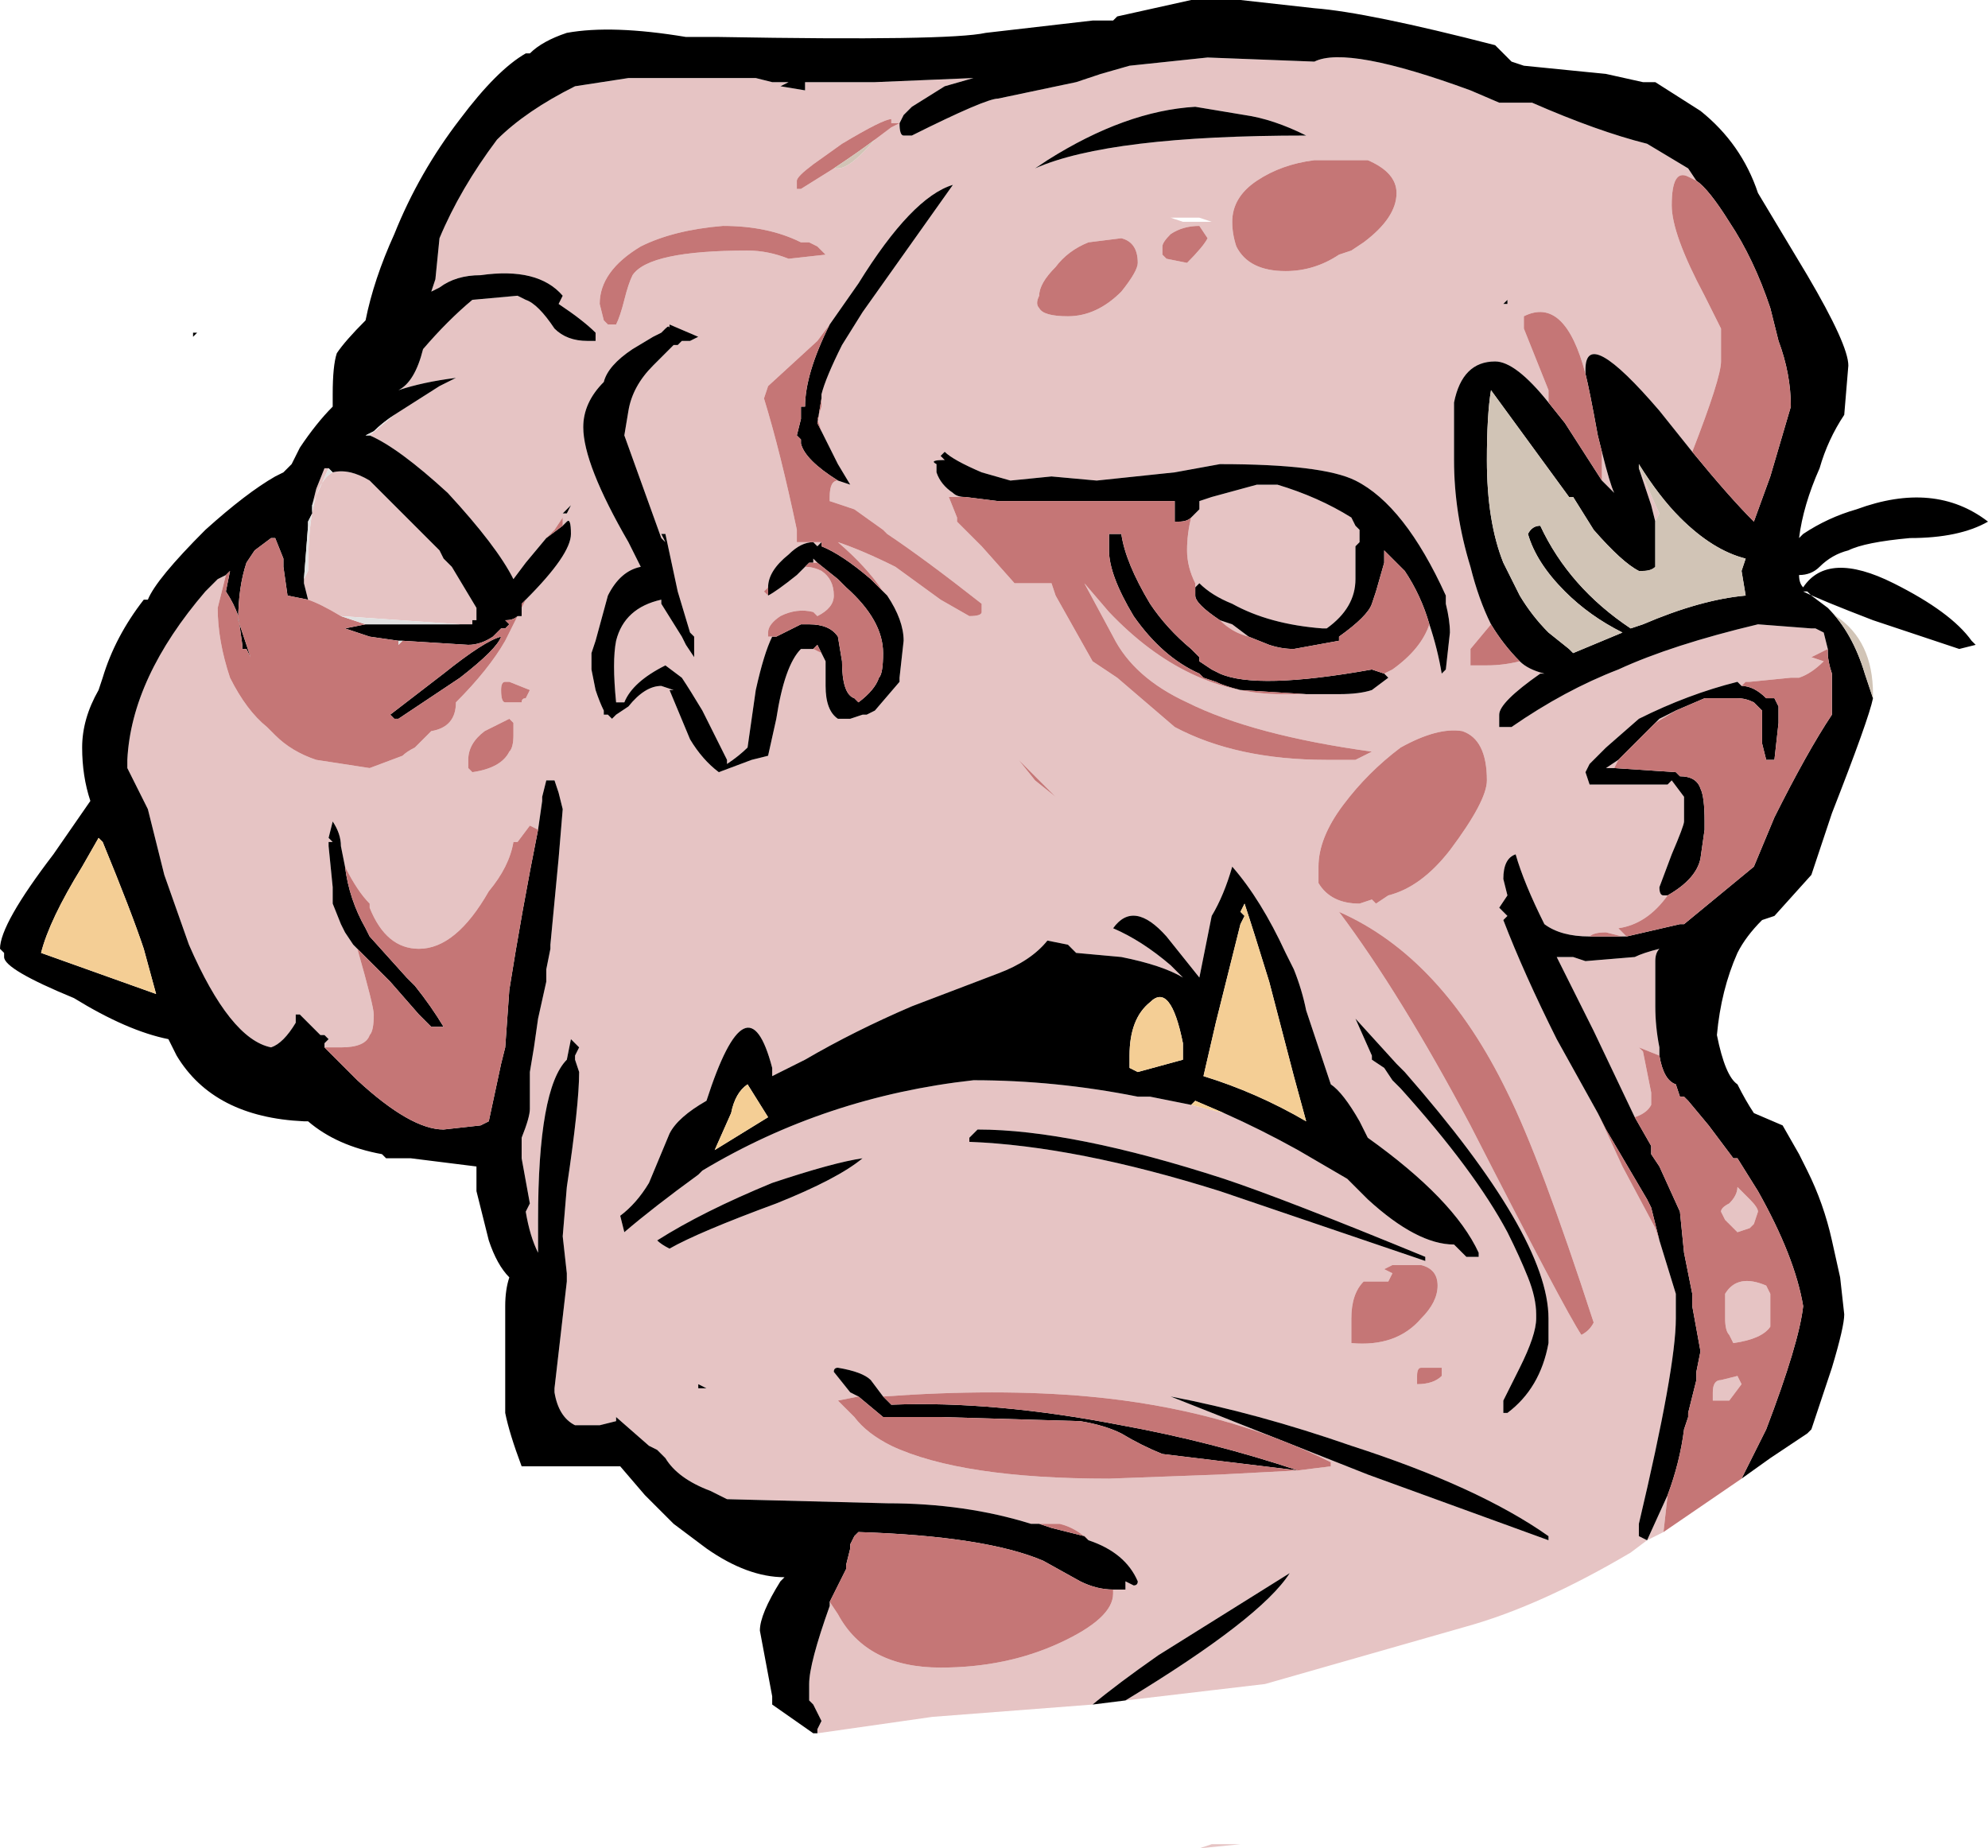 <?xml version="1.0" encoding="UTF-8" standalone="no"?>
<svg xmlns:ffdec="https://www.free-decompiler.com/flash" xmlns:xlink="http://www.w3.org/1999/xlink" ffdec:objectType="shape" height="22.5px" width="24.2px" xmlns="http://www.w3.org/2000/svg">
  <g transform="matrix(1.0, 0.0, 0.0, 1.0, 15.85, 13.2)">
    <path d="M-5.9 7.9 L-5.9 7.85 -5.85 7.75 -5.95 7.55 -6.0 7.5 -6.0 7.3 Q-6.0 7.05 -5.75 6.35 L-5.75 6.3 -5.65 6.45 Q-5.3 7.1 -4.4 7.1 -3.6 7.1 -2.95 6.8 -2.3 6.5 -2.3 6.2 L-2.3 6.15 -2.15 6.15 -2.15 6.05 -2.05 6.1 Q-2.0 6.1 -2.0 6.05 -2.15 5.7 -2.6 5.55 -2.75 5.4 -2.95 5.35 L-3.2 5.35 -3.3 5.35 Q-4.1 5.1 -5.05 5.1 L-7.0 5.05 -7.2 4.95 Q-7.6 4.8 -7.75 4.55 L-7.85 4.45 -7.95 4.4 -8.35 4.05 -8.35 4.1 -8.55 4.15 -8.85 4.15 Q-9.05 4.05 -9.1 3.75 L-9.1 3.7 -8.95 2.4 -8.95 2.3 -9.0 1.85 -8.95 1.25 Q-8.8 0.25 -8.8 -0.15 L-8.85 -0.3 -8.85 -0.35 -8.8 -0.45 -8.9 -0.55 -8.95 -0.3 Q-9.3 0.05 -9.3 1.65 L-9.3 2.05 Q-9.4 1.85 -9.45 1.55 L-9.4 1.45 -9.5 0.9 -9.5 0.65 Q-9.4 0.4 -9.4 0.3 L-9.4 -0.15 -9.35 -0.45 -9.3 -0.8 -9.2 -1.25 -9.2 -1.4 -9.15 -1.65 -9.15 -1.7 -9.05 -2.75 -9.0 -3.35 -9.05 -3.55 -9.1 -3.7 -9.2 -3.7 -9.25 -3.5 -9.25 -3.45 -9.3 -3.1 -9.4 -3.15 -9.55 -2.95 -9.6 -2.95 Q-9.65 -2.65 -9.9 -2.35 -10.3 -1.65 -10.75 -1.65 -11.15 -1.65 -11.35 -2.15 L-11.35 -2.2 Q-11.5 -2.35 -11.65 -2.65 L-11.65 -2.65 -11.7 -2.9 Q-11.7 -3.05 -11.8 -3.2 L-11.85 -3.0 -11.8 -2.95 -11.85 -2.95 -11.85 -2.9 -11.8 -2.4 -11.8 -2.2 -11.7 -1.95 -11.65 -1.85 -11.55 -1.7 -11.5 -1.65 Q-11.3 -0.95 -11.3 -0.85 -11.3 -0.65 -11.35 -0.6 -11.4 -0.45 -11.7 -0.45 L-11.9 -0.45 -11.9 -0.5 -11.85 -0.55 -11.9 -0.6 -11.95 -0.6 -12.2 -0.85 -12.25 -0.85 -12.25 -0.75 Q-12.4 -0.5 -12.55 -0.45 -13.05 -0.55 -13.55 -1.7 L-13.85 -2.55 -14.05 -3.35 -14.3 -3.85 -14.3 -3.95 Q-14.25 -4.95 -13.35 -6.0 L-13.2 -6.15 -13.1 -6.2 -13.2 -5.8 Q-13.2 -5.4 -13.05 -4.95 -12.85 -4.55 -12.6 -4.35 L-12.5 -4.25 Q-12.3 -4.05 -12.0 -3.95 L-11.35 -3.85 -10.95 -4.0 Q-10.9 -4.05 -10.8 -4.1 L-10.6 -4.3 Q-10.3 -4.35 -10.3 -4.65 -9.9 -5.05 -9.7 -5.4 L-9.55 -5.7 -9.5 -5.7 -9.5 -5.8 -9.45 -5.9 Q-8.9 -6.45 -8.9 -6.7 -8.9 -6.9 -8.95 -6.85 L-9.0 -6.8 -9.0 -6.9 -9.1 -6.75 -9.2 -6.65 -9.45 -6.35 -9.6 -6.15 Q-9.8 -6.55 -10.4 -7.2 -11.0 -7.75 -11.35 -7.9 L-11.05 -8.15 -10.5 -8.5 -10.3 -8.6 Q-10.7 -8.55 -11.0 -8.45 -10.8 -8.55 -10.7 -8.95 -10.4 -9.3 -10.1 -9.55 L-9.55 -9.6 -9.45 -9.55 Q-9.3 -9.5 -9.1 -9.2 -8.95 -9.05 -8.7 -9.05 L-8.6 -9.05 -8.6 -9.15 Q-8.75 -9.3 -9.05 -9.5 L-9.0 -9.6 Q-9.3 -9.95 -10.0 -9.85 -10.3 -9.85 -10.5 -9.7 L-10.6 -9.65 -10.55 -9.8 -10.5 -10.3 Q-10.25 -10.9 -9.8 -11.5 -9.45 -11.85 -8.85 -12.15 L-8.2 -12.25 -6.65 -12.25 -6.45 -12.2 -6.25 -12.2 -6.35 -12.15 -6.05 -12.1 -6.05 -12.2 -5.2 -12.2 -4.0 -12.25 -4.35 -12.15 -4.75 -11.9 -4.85 -11.8 -4.9 -11.7 Q-4.9 -11.55 -4.85 -11.55 L-4.75 -11.55 Q-3.85 -12.0 -3.7 -12.0 L-2.75 -12.2 -2.45 -12.3 -2.1 -12.4 -1.15 -12.5 0.15 -12.45 Q0.55 -12.65 2.05 -12.1 L2.4 -11.95 2.8 -11.95 Q3.6 -11.6 4.2 -11.45 L4.7 -11.15 4.8 -11.0 4.7 -11.05 Q4.5 -11.15 4.5 -10.7 4.5 -10.35 4.9 -9.6 L5.1 -9.2 5.1 -8.8 Q5.1 -8.6 4.75 -7.7 L4.35 -8.2 Q3.45 -9.25 3.45 -8.7 L3.45 -8.65 Q3.2 -9.6 2.7 -9.35 2.7 -9.4 2.7 -9.2 L3.0 -8.45 3.0 -8.3 Q2.6 -8.8 2.35 -8.8 1.95 -8.8 1.85 -8.3 L1.85 -7.6 Q1.85 -6.95 2.05 -6.3 2.15 -5.9 2.3 -5.6 L2.05 -5.3 2.05 -5.1 2.25 -5.1 Q2.45 -5.1 2.65 -5.15 2.75 -5.05 2.95 -5.0 L2.9 -5.0 Q2.4 -4.65 2.4 -4.5 2.4 -4.4 2.4 -4.35 L2.55 -4.35 Q3.2 -4.8 3.85 -5.05 4.5 -5.35 5.55 -5.6 L6.2 -5.55 6.25 -5.55 6.35 -5.5 6.4 -5.3 6.2 -5.2 6.35 -5.15 Q6.2 -5.0 6.05 -4.95 L5.95 -4.95 5.45 -4.9 5.4 -4.9 5.35 -4.85 5.3 -4.9 Q4.7 -4.75 4.1 -4.45 L3.7 -4.1 3.5 -3.9 3.45 -3.8 3.5 -3.65 4.45 -3.65 4.5 -3.7 4.65 -3.5 4.65 -3.2 Q4.65 -3.15 4.5 -2.8 L4.35 -2.4 Q4.35 -2.3 4.4 -2.3 L4.45 -2.3 Q4.2 -1.95 3.85 -1.9 L3.95 -1.8 3.9 -1.8 3.7 -1.85 Q3.55 -1.85 3.5 -1.8 3.15 -1.8 2.95 -1.95 2.7 -2.45 2.6 -2.8 2.45 -2.75 2.45 -2.5 L2.5 -2.3 2.4 -2.15 2.5 -2.05 2.45 -2.0 Q2.7 -1.35 3.1 -0.55 L3.6 0.35 3.9 1.0 4.3 1.75 4.35 1.9 4.55 2.55 4.55 2.85 Q4.55 3.45 4.1 5.35 L4.1 5.5 4.2 5.55 4.45 5.0 4.4 5.45 4.2 5.55 4.0 5.7 Q2.9 6.35 2.0 6.6 L-0.45 7.3 -2.15 7.5 Q-0.5 6.5 -0.15 5.95 L-1.75 6.95 Q-2.25 7.3 -2.55 7.55 L-4.5 7.7 -5.9 7.9 M-12.1 -5.9 L-12.15 -6.1 -12.15 -6.15 -12.1 -6.25 Q-12.1 -7.3 -11.8 -7.45 -11.6 -7.5 -11.35 -7.35 L-10.5 -6.5 -10.45 -6.4 -10.35 -6.3 -10.05 -5.8 -10.05 -5.65 -10.1 -5.65 -10.1 -5.6 -10.25 -5.6 -11.7 -5.7 Q-11.95 -5.85 -12.1 -5.9 M-12.05 -7.05 L-12.0 -7.25 -11.9 -7.5 -11.85 -7.5 -12.05 -7.05 M3.65 -7.7 Q3.75 -7.3 3.8 -7.2 L3.65 -7.35 3.65 -7.7 M4.05 0.4 L3.55 -0.65 3.1 -1.55 3.3 -1.55 3.45 -1.5 4.05 -1.55 Q4.15 -1.6 4.35 -1.65 4.3 -1.6 4.3 -1.5 L4.3 -0.95 Q4.3 -0.7 4.35 -0.45 L4.35 -0.35 4.1 -0.45 4.15 -0.4 4.25 0.1 4.25 0.25 Q4.2 0.35 4.05 0.4 M1.15 -10.85 Q1.15 -11.1 0.8 -11.25 L0.15 -11.25 Q-0.25 -11.2 -0.55 -11.0 -0.85 -10.8 -0.85 -10.5 -0.85 -10.35 -0.8 -10.2 -0.65 -9.9 -0.2 -9.9 0.15 -9.9 0.45 -10.1 L0.6 -10.15 0.75 -10.25 Q1.15 -10.55 1.15 -10.85 M2.5 -9.5 L2.5 -9.55 2.45 -9.5 2.5 -9.5 M0.6 -7.15 L0.6 -7.15 M0.05 -9.85 L0.05 -9.85 M4.1 -7.5 L4.15 -7.4 Q4.3 -7.05 4.35 -6.95 L4.3 -6.85 4.25 -7.05 4.1 -7.5 M3.85 -3.95 L3.8 -3.85 3.7 -3.85 3.85 -3.95 M4.55 -4.55 L4.3 -4.4 4.35 -4.45 4.55 -4.55 M1.55 -5.6 Q1.65 -5.3 1.7 -5.0 L1.75 -5.05 1.8 -5.5 Q1.8 -5.65 1.75 -5.85 L1.75 -5.95 Q1.25 -7.05 0.65 -7.35 0.25 -7.55 -1.0 -7.55 L-1.55 -7.45 -2.5 -7.35 -3.05 -7.4 -3.55 -7.35 -3.9 -7.45 Q-4.25 -7.6 -4.35 -7.7 L-4.4 -7.65 -4.35 -7.6 Q-4.55 -7.6 -4.45 -7.55 L-4.45 -7.45 Q-4.4 -7.3 -4.25 -7.2 -4.2 -7.15 -4.1 -7.15 L-4.3 -7.15 -4.2 -6.9 -4.2 -6.85 -3.9 -6.55 -3.5 -6.1 -3.05 -6.1 -3.0 -5.95 -2.55 -5.15 -2.25 -4.95 -1.55 -4.35 Q-0.8 -3.95 0.3 -3.95 L0.65 -3.95 0.85 -4.05 Q-0.6 -4.25 -1.4 -4.65 -2.05 -4.95 -2.3 -5.45 L-2.65 -6.1 -2.35 -5.75 Q-1.4 -4.75 -0.25 -4.75 L0.1 -4.75 0.45 -4.75 Q0.7 -4.75 0.85 -4.8 L1.05 -4.95 1.0 -5.0 1.1 -5.05 Q1.45 -5.3 1.55 -5.6 M-1.35 -6.9 L-1.25 -7.0 -1.25 -7.1 -1.1 -7.15 -0.55 -7.3 -0.3 -7.3 Q0.2 -7.15 0.6 -6.9 L0.65 -6.8 0.7 -6.75 0.7 -6.6 0.65 -6.55 0.65 -6.15 Q0.65 -5.8 0.3 -5.55 L0.25 -5.55 Q-0.4 -5.6 -0.85 -5.85 -1.1 -5.95 -1.25 -6.1 L-1.3 -6.05 -1.3 -6.1 Q-1.4 -6.3 -1.4 -6.5 -1.4 -6.7 -1.35 -6.9 M-1.0 -5.65 L-0.85 -5.6 -0.65 -5.45 Q-0.85 -5.5 -1.0 -5.65 M2.25 -3.7 Q2.25 -4.2 1.95 -4.3 1.65 -4.35 1.2 -4.1 0.8 -3.8 0.5 -3.4 0.2 -3.0 0.2 -2.65 L0.2 -2.45 Q0.35 -2.2 0.7 -2.2 L0.85 -2.25 0.9 -2.2 1.05 -2.3 Q1.45 -2.4 1.8 -2.85 2.25 -3.45 2.25 -3.7 M0.35 -0.3 L0.35 -0.3 M1.1 -0.05 L1.2 0.05 Q2.1 1.05 2.5 1.8 2.65 2.1 2.75 2.35 2.85 2.6 2.85 2.8 L2.85 2.85 Q2.85 3.05 2.65 3.45 L2.45 3.85 2.45 4.0 2.5 4.0 Q2.9 3.7 3.0 3.15 L3.0 2.85 Q3.0 1.85 1.25 -0.15 L1.15 -0.25 0.65 -0.8 0.85 -0.35 0.85 -0.3 1.0 -0.2 1.1 -0.05 M5.1 1.55 Q5.1 1.5 5.2 1.45 5.3 1.35 5.3 1.25 L5.45 1.4 Q5.55 1.5 5.55 1.55 L5.5 1.7 5.45 1.75 5.3 1.8 5.15 1.65 5.1 1.55 M3.4 3.05 Q3.5 3.0 3.55 2.9 2.9 0.9 2.5 0.1 1.7 -1.55 0.45 -2.1 1.2 -1.1 2.05 0.5 3.2 2.75 3.4 3.05 M5.7 2.55 L5.7 2.7 Q5.7 2.9 5.7 2.95 5.6 3.1 5.25 3.15 L5.2 3.05 Q5.15 3.0 5.15 2.85 5.15 2.65 5.15 2.55 5.3 2.3 5.65 2.45 L5.7 2.55 M-0.95 0.35 Q-0.5 0.55 -0.05 0.8 L0.55 1.15 0.8 1.4 Q1.4 1.95 1.85 1.95 L2.0 2.1 2.15 2.1 2.15 2.05 Q1.85 1.4 0.8 0.65 L0.7 0.45 Q0.5 0.1 0.35 0.0 L0.05 -0.9 Q0.0 -1.15 -0.1 -1.4 L-0.2 -1.6 Q-0.5 -2.25 -0.85 -2.65 -0.95 -2.3 -1.1 -2.05 L-1.25 -1.3 -1.65 -1.8 Q-2.05 -2.25 -2.3 -1.9 -1.95 -1.75 -1.6 -1.45 L-1.45 -1.3 Q-1.7 -1.45 -2.2 -1.55 L-2.75 -1.6 -2.85 -1.7 -3.1 -1.75 Q-3.3 -1.5 -3.7 -1.35 L-4.75 -0.95 Q-5.45 -0.65 -6.05 -0.3 L-6.45 -0.1 -6.45 -0.2 Q-6.75 -1.35 -7.25 0.2 -7.6 0.4 -7.7 0.6 L-7.95 1.2 Q-8.1 1.45 -8.3 1.6 L-8.25 1.8 Q-7.9 1.5 -7.35 1.1 L-7.3 1.05 Q-5.8 0.15 -4.0 -0.05 -3.0 -0.05 -2.0 0.15 L-1.85 0.15 -1.35 0.25 -0.95 0.35 M1.05 2.4 L0.75 2.4 Q0.6 2.55 0.6 2.85 L0.6 3.15 Q1.15 3.2 1.45 2.85 1.65 2.65 1.65 2.45 1.65 2.25 1.45 2.2 L1.1 2.2 1.0 2.25 1.1 2.3 1.05 2.4 M1.5 2.15 L1.5 2.1 Q-0.2 1.4 -0.95 1.15 -2.8 0.55 -3.95 0.55 L-4.05 0.65 -4.05 0.7 Q-2.75 0.75 -1.0 1.3 L1.5 2.15 M-5.4 3.8 L-5.65 3.85 -5.45 4.05 Q-5.3 4.25 -5.0 4.4 -4.15 4.8 -2.35 4.8 L-1.0 4.75 -0.05 4.7 0.35 4.65 0.35 4.6 Q-0.95 3.95 -2.6 3.8 -3.7 3.7 -5.1 3.8 L-5.25 3.6 Q-5.35 3.5 -5.65 3.45 -5.7 3.45 -5.7 3.5 L-5.5 3.75 -5.4 3.8 M1.7 3.45 L1.45 3.45 Q1.4 3.45 1.4 3.55 L1.4 3.65 Q1.6 3.65 1.7 3.55 L1.7 3.45 M5.2 3.85 L5.0 3.85 5.0 3.75 Q5.0 3.6 5.1 3.6 L5.3 3.55 5.35 3.65 5.2 3.85 M3.0 5.55 L3.0 5.5 Q2.15 4.9 0.6 4.4 -0.55 4.0 -1.6 3.8 L0.8 4.75 3.0 5.55 M-0.7 -11.8 L-1.3 -11.9 Q-2.15 -11.85 -3.1 -11.25 L-3.25 -11.15 Q-2.35 -11.55 0.05 -11.55 -0.35 -11.75 -0.7 -11.8 M-5.2 -11.5 L-5.0 -11.65 -4.9 -11.7 -5.0 -11.7 -5.0 -11.75 Q-5.1 -11.75 -5.6 -11.45 L-5.95 -11.2 Q-6.15 -11.05 -6.15 -11.0 L-6.15 -10.95 -6.15 -10.9 -6.1 -10.9 -5.7 -11.15 -5.65 -11.15 Q-5.5 -11.15 -5.2 -11.5 M-3.2 -9.6 Q-3.25 -9.5 -3.2 -9.45 -3.15 -9.35 -2.85 -9.35 -2.5 -9.35 -2.2 -9.65 -2.0 -9.9 -2.0 -10.0 -2.0 -10.25 -2.2 -10.3 L-2.6 -10.25 Q-2.85 -10.15 -3.0 -9.95 -3.2 -9.75 -3.2 -9.6 M-5.85 -8.4 Q-5.8 -8.6 -5.6 -9.0 L-5.35 -9.4 -4.25 -10.95 Q-4.75 -10.8 -5.4 -9.75 L-5.75 -9.25 -5.9 -9.05 -6.5 -8.5 -6.55 -8.35 Q-6.35 -7.7 -6.15 -6.75 -6.15 -6.65 -6.15 -6.6 L-5.85 -6.6 -5.9 -6.55 -5.95 -6.6 Q-6.1 -6.6 -6.25 -6.45 -6.5 -6.25 -6.5 -6.05 L-6.55 -6.0 -6.5 -5.95 Q-6.4 -6.0 -6.15 -6.2 L-6.05 -6.3 Q-5.95 -6.3 -5.85 -6.25 -5.7 -6.15 -5.7 -5.95 -5.7 -5.8 -5.9 -5.7 L-5.95 -5.75 Q-6.15 -5.8 -6.35 -5.7 -6.5 -5.6 -6.5 -5.5 L-6.5 -5.45 -6.45 -5.45 Q-6.55 -5.25 -6.65 -4.8 L-6.75 -4.1 Q-6.85 -4.0 -7.0 -3.9 L-7.0 -3.95 -7.3 -4.55 Q-7.45 -4.8 -7.55 -4.95 L-7.75 -5.1 Q-8.15 -4.9 -8.25 -4.65 L-8.35 -4.65 Q-8.4 -5.15 -8.35 -5.4 -8.25 -5.8 -7.8 -5.9 L-7.8 -5.85 -7.55 -5.45 -7.5 -5.35 -7.4 -5.2 -7.4 -5.45 -7.45 -5.5 -7.6 -6.0 -7.75 -6.7 -7.8 -6.7 -7.75 -6.6 -7.8 -6.65 -8.25 -7.9 -8.2 -8.2 Q-8.15 -8.5 -7.9 -8.75 L-7.65 -9.0 -7.6 -9.0 -7.55 -9.05 -7.45 -9.05 -7.35 -9.1 -7.7 -9.25 -7.7 -9.2 Q-7.7 -9.25 -7.75 -9.2 L-7.8 -9.15 -7.9 -9.1 -8.15 -8.95 Q-8.45 -8.75 -8.5 -8.55 -8.75 -8.3 -8.75 -8.0 -8.75 -7.55 -8.2 -6.6 L-8.05 -6.3 Q-8.3 -6.25 -8.45 -5.95 L-8.6 -5.4 -8.65 -5.25 -8.65 -5.05 -8.6 -4.8 Q-8.55 -4.65 -8.5 -4.55 L-8.5 -4.5 -8.45 -4.5 -8.4 -4.45 -8.35 -4.5 -8.2 -4.6 Q-8.0 -4.85 -7.8 -4.85 L-7.65 -4.8 -7.7 -4.8 -7.45 -4.2 Q-7.3 -3.95 -7.1 -3.8 L-6.7 -3.95 -6.5 -4.0 -6.4 -4.45 Q-6.3 -5.1 -6.1 -5.3 L-5.95 -5.3 -5.85 -5.25 -5.8 -5.15 -5.8 -4.85 Q-5.8 -4.55 -5.65 -4.45 L-5.5 -4.45 -5.35 -4.5 -5.3 -4.5 -5.2 -4.55 -4.9 -4.9 -4.9 -4.95 -4.85 -5.4 Q-4.85 -5.65 -5.05 -5.95 L-5.1 -6.0 Q-5.3 -6.3 -5.65 -6.6 -5.35 -6.5 -4.95 -6.3 L-4.4 -5.9 -4.05 -5.7 Q-3.9 -5.7 -3.9 -5.75 L-3.9 -5.85 Q-4.6 -6.4 -5.05 -6.7 L-5.1 -6.75 -5.45 -7.0 -5.75 -7.1 -5.75 -7.15 Q-5.75 -7.35 -5.65 -7.35 L-5.5 -7.3 -5.65 -7.55 -5.85 -7.95 -5.9 -8.1 -5.85 -8.25 -5.85 -8.4 M-1.25 -10.55 L-1.6 -10.55 -1.45 -10.5 -1.1 -10.5 -1.25 -10.55 M-1.4 -10.0 Q-1.2 -10.2 -1.15 -10.3 L-1.25 -10.45 Q-1.45 -10.45 -1.6 -10.35 -1.7 -10.25 -1.7 -10.2 L-1.7 -10.1 -1.65 -10.05 -1.4 -10.0 M-5.8 -10.1 L-5.9 -10.2 -6.0 -10.25 -6.1 -10.25 Q-6.5 -10.45 -7.05 -10.45 -7.65 -10.4 -8.05 -10.2 -8.55 -9.9 -8.55 -9.5 L-8.5 -9.3 -8.45 -9.25 -8.35 -9.25 Q-8.3 -9.35 -8.25 -9.55 -8.2 -9.75 -8.15 -9.85 -7.95 -10.15 -6.75 -10.15 -6.5 -10.15 -6.25 -10.05 L-5.8 -10.1 M-5.95 -6.35 L-5.95 -6.4 -5.9 -6.35 -5.95 -6.35 M-5.45 -4.7 L-5.45 -4.65 -5.45 -4.7 M-8.95 -6.95 L-8.9 -7.05 -9.0 -6.95 -8.95 -6.95 M-11.1 -3.8 L-11.1 -3.8 M-9.5 -4.65 Q-9.5 -4.7 -9.45 -4.7 L-9.4 -4.8 -9.65 -4.9 -9.7 -4.9 Q-9.75 -4.9 -9.75 -4.8 -9.75 -4.65 -9.7 -4.65 L-9.5 -4.65 M-10.15 -3.95 L-10.15 -3.85 -10.1 -3.8 Q-9.75 -3.85 -9.65 -4.05 -9.6 -4.1 -9.6 -4.25 L-9.6 -4.4 -9.65 -4.45 -9.95 -4.3 Q-10.15 -4.15 -10.15 -3.95 M-4.5 -5.8 L-4.5 -5.8 M-3.25 -3.7 L-3.0 -3.5 -3.45 -3.95 -3.25 -3.7 M-2.85 1.55 L-2.85 1.55 M-7.85 1.9 Q-7.8 1.95 -7.7 2.0 -7.35 1.8 -6.4 1.45 -5.65 1.15 -5.35 0.9 -5.7 0.95 -6.45 1.2 -7.3 1.55 -7.85 1.9 M-7.25 3.7 L-7.35 3.65 -7.35 3.7 -7.25 3.7 M-1.25 9.3 L-1.1 9.25 -0.75 9.25 -1.25 9.3" fill="#e6c4c4" fill-rule="evenodd" stroke="none"/>
    <path d="M-5.9 7.9 L-5.95 7.9 -6.45 7.55 -6.45 7.45 -6.6 6.65 Q-6.6 6.45 -6.35 6.05 L-6.3 6.0 Q-6.75 6.0 -7.25 5.65 -7.45 5.5 -7.65 5.35 L-8.0 5.0 -8.3 4.65 -9.5 4.65 Q-9.65 4.25 -9.7 4.0 L-9.7 2.7 Q-9.7 2.5 -9.65 2.35 -9.8 2.2 -9.9 1.9 L-10.05 1.3 -10.05 1.0 -10.85 0.9 -11.15 0.9 -11.2 0.85 Q-11.75 0.75 -12.1 0.45 L-12.15 0.45 Q-13.25 0.4 -13.7 -0.35 L-13.8 -0.55 Q-14.3 -0.65 -14.95 -1.05 -15.8 -1.4 -15.8 -1.55 L-15.8 -1.6 -15.85 -1.65 Q-15.85 -1.95 -15.2 -2.8 L-14.75 -3.45 Q-14.85 -3.75 -14.85 -4.1 -14.85 -4.45 -14.65 -4.8 L-14.6 -4.95 Q-14.45 -5.45 -14.1 -5.9 L-14.05 -5.9 Q-13.95 -6.15 -13.35 -6.75 -12.85 -7.2 -12.5 -7.4 L-12.4 -7.45 -12.3 -7.55 -12.2 -7.75 Q-12.0 -8.05 -11.8 -8.25 L-11.8 -8.4 Q-11.8 -8.75 -11.75 -8.9 -11.65 -9.05 -11.4 -9.3 -11.3 -9.8 -11.05 -10.35 -10.75 -11.1 -10.25 -11.75 -9.8 -12.35 -9.45 -12.55 L-9.4 -12.55 Q-9.25 -12.7 -8.95 -12.8 -8.4 -12.9 -7.5 -12.75 L-7.1 -12.75 Q-4.3 -12.7 -3.85 -12.8 L-2.55 -12.95 -2.3 -12.95 -2.25 -13.0 -1.35 -13.2 -0.75 -13.2 0.15 -13.1 Q0.8 -13.05 2.35 -12.65 L2.55 -12.45 2.7 -12.4 3.7 -12.3 4.15 -12.2 4.3 -12.2 4.85 -11.85 Q5.35 -11.45 5.55 -10.85 L6.15 -9.85 Q6.65 -9.0 6.65 -8.75 L6.6 -8.15 Q6.4 -7.85 6.3 -7.5 6.1 -7.05 6.05 -6.65 L6.1 -6.7 Q6.4 -6.9 6.75 -7.0 7.7 -7.35 8.35 -6.85 8.0 -6.65 7.4 -6.65 6.85 -6.6 6.65 -6.5 6.45 -6.45 6.3 -6.3 6.2 -6.2 6.05 -6.2 6.05 -6.1 6.1 -6.05 6.4 -6.5 7.2 -6.1 7.9 -5.75 8.15 -5.4 L8.2 -5.35 8.0 -5.3 Q7.7 -5.4 6.95 -5.65 6.3 -5.9 6.1 -6.0 L6.15 -6.0 6.2 -5.95 6.4 -5.8 Q6.7 -5.5 6.85 -5.0 L6.95 -4.7 Q6.9 -4.45 6.45 -3.3 L6.2 -2.55 5.75 -2.05 5.6 -2.0 Q5.4 -1.8 5.3 -1.6 5.1 -1.15 5.05 -0.6 5.15 -0.1 5.3 0.0 5.4 0.2 5.5 0.35 L5.85 0.5 6.05 0.85 6.15 1.05 Q6.35 1.45 6.45 1.9 L6.55 2.35 6.6 2.8 Q6.6 2.95 6.45 3.45 L6.2 4.2 6.15 4.25 5.7 4.55 5.35 4.8 5.65 4.2 Q6.05 3.15 6.1 2.7 6.0 2.1 5.55 1.3 L5.3 0.9 5.25 0.9 4.95 0.5 4.7 0.2 4.65 0.15 4.6 0.15 4.55 0.0 Q4.4 -0.05 4.35 -0.35 L4.35 -0.45 Q4.3 -0.7 4.3 -0.95 L4.3 -1.5 Q4.3 -1.6 4.35 -1.65 4.15 -1.6 4.05 -1.55 L3.45 -1.5 3.3 -1.55 3.1 -1.55 3.55 -0.65 4.05 0.4 4.25 0.75 4.25 0.85 4.35 1.0 4.6 1.55 4.65 2.05 4.75 2.55 4.75 2.7 4.85 3.25 4.8 3.5 4.8 3.6 4.7 4.0 4.7 4.05 4.65 4.2 Q4.6 4.6 4.45 5.0 L4.2 5.55 4.1 5.5 4.1 5.35 Q4.55 3.45 4.55 2.85 L4.55 2.55 4.35 1.9 4.25 1.5 4.2 1.4 3.7 0.55 3.6 0.35 3.1 -0.55 Q2.7 -1.35 2.45 -2.0 L2.5 -2.05 2.4 -2.15 2.5 -2.3 2.45 -2.5 Q2.45 -2.75 2.6 -2.8 2.7 -2.45 2.95 -1.95 3.15 -1.8 3.5 -1.8 L3.9 -1.8 3.95 -1.8 4.6 -1.95 4.65 -1.95 5.5 -2.65 5.75 -3.25 Q6.15 -4.05 6.45 -4.5 L6.45 -5.0 Q6.4 -5.15 6.4 -5.25 L6.4 -5.3 6.35 -5.5 6.25 -5.55 6.2 -5.55 5.55 -5.6 Q4.5 -5.35 3.85 -5.05 3.2 -4.8 2.55 -4.35 L2.4 -4.35 Q2.4 -4.4 2.4 -4.5 2.4 -4.65 2.9 -5.0 L2.95 -5.0 Q2.75 -5.05 2.65 -5.15 2.45 -5.35 2.3 -5.6 2.15 -5.9 2.05 -6.3 1.85 -6.95 1.85 -7.6 L1.85 -8.3 Q1.95 -8.8 2.35 -8.8 2.6 -8.8 3.0 -8.3 L3.2 -8.05 3.65 -7.35 3.8 -7.2 Q3.75 -7.3 3.65 -7.7 L3.6 -7.9 Q3.5 -8.45 3.45 -8.65 L3.45 -8.7 Q3.45 -9.25 4.35 -8.2 L4.75 -7.7 Q5.2 -7.15 5.5 -6.85 L5.7 -7.4 5.95 -8.25 Q5.95 -8.65 5.8 -9.05 L5.7 -9.45 Q5.5 -10.05 5.2 -10.5 4.95 -10.9 4.8 -11.0 L4.7 -11.15 4.2 -11.45 Q3.6 -11.6 2.8 -11.95 L2.4 -11.95 2.05 -12.1 Q0.55 -12.65 0.15 -12.45 L-1.15 -12.5 -2.1 -12.4 -2.45 -12.3 -2.75 -12.2 -3.7 -12.0 Q-3.85 -12.0 -4.75 -11.55 L-4.85 -11.55 Q-4.9 -11.55 -4.9 -11.7 L-4.85 -11.8 -4.75 -11.9 -4.35 -12.15 -4.0 -12.25 -5.2 -12.2 -6.05 -12.2 -6.05 -12.1 -6.35 -12.15 -6.25 -12.2 -6.45 -12.2 -6.65 -12.25 -8.2 -12.25 -8.85 -12.15 Q-9.45 -11.85 -9.8 -11.5 -10.25 -10.9 -10.5 -10.3 L-10.55 -9.8 -10.6 -9.65 -10.5 -9.7 Q-10.3 -9.85 -10.0 -9.85 -9.3 -9.95 -9.0 -9.6 L-9.05 -9.5 Q-8.75 -9.3 -8.6 -9.15 L-8.6 -9.05 -8.7 -9.05 Q-8.95 -9.05 -9.1 -9.2 -9.3 -9.5 -9.45 -9.55 L-9.55 -9.6 -10.1 -9.55 Q-10.4 -9.3 -10.7 -8.95 -10.8 -8.55 -11.0 -8.45 -10.7 -8.55 -10.3 -8.6 L-10.5 -8.5 -11.05 -8.15 Q-11.2 -8.05 -11.3 -7.95 L-11.4 -7.9 -11.35 -7.9 Q-11.0 -7.75 -10.4 -7.2 -9.8 -6.55 -9.6 -6.15 L-9.45 -6.35 -9.2 -6.65 -9.0 -6.8 -8.95 -6.85 Q-8.9 -6.9 -8.9 -6.7 -8.9 -6.45 -9.45 -5.9 L-9.5 -5.85 -9.5 -5.8 -9.5 -5.7 -9.55 -5.7 Q-9.6 -5.65 -9.7 -5.65 L-9.65 -5.6 -9.7 -5.55 -9.75 -5.55 -9.85 -5.45 Q-10.0 -5.35 -10.15 -5.35 L-10.95 -5.4 -11.0 -5.4 -11.35 -5.45 -11.65 -5.55 -11.4 -5.6 -10.1 -5.6 -10.1 -5.65 -10.05 -5.65 -10.05 -5.8 -10.35 -6.3 -10.45 -6.4 -10.5 -6.5 -11.35 -7.35 Q-11.6 -7.5 -11.8 -7.45 L-11.85 -7.5 -11.9 -7.5 -12.0 -7.25 -12.05 -7.05 -12.05 -6.95 -12.1 -6.85 -12.1 -6.8 -12.15 -6.15 -12.15 -6.1 -12.1 -5.9 -12.35 -5.95 -12.4 -6.3 -12.4 -6.4 -12.5 -6.65 -12.55 -6.65 -12.75 -6.5 -12.85 -6.35 Q-12.95 -6.05 -12.95 -5.65 L-12.8 -5.2 -12.85 -5.3 -12.9 -5.3 -12.9 -5.35 -12.95 -5.7 Q-13.0 -5.85 -13.1 -6.0 L-13.05 -6.25 -13.1 -6.2 -13.2 -6.15 -13.35 -6.0 Q-14.25 -4.95 -14.3 -3.95 L-14.3 -3.85 -14.05 -3.35 -13.85 -2.55 -13.55 -1.7 Q-13.05 -0.55 -12.55 -0.45 -12.4 -0.5 -12.25 -0.75 L-12.25 -0.85 -12.2 -0.85 -11.95 -0.6 -11.9 -0.6 -11.85 -0.55 -11.9 -0.5 -11.9 -0.45 -11.5 -0.05 Q-10.85 0.55 -10.45 0.55 L-10.0 0.5 -9.9 0.45 -9.75 -0.25 -9.7 -0.45 -9.65 -1.15 Q-9.5 -2.1 -9.3 -3.1 L-9.25 -3.45 -9.25 -3.5 -9.2 -3.7 -9.1 -3.7 -9.05 -3.55 -9.0 -3.35 -9.05 -2.75 -9.15 -1.7 -9.15 -1.65 -9.2 -1.4 -9.2 -1.25 -9.3 -0.8 -9.35 -0.45 -9.4 -0.15 -9.4 0.3 Q-9.4 0.4 -9.5 0.65 L-9.5 0.9 -9.4 1.45 -9.45 1.55 Q-9.4 1.85 -9.3 2.05 L-9.3 1.65 Q-9.3 0.05 -8.95 -0.3 L-8.9 -0.55 -8.8 -0.45 -8.85 -0.35 -8.85 -0.3 -8.8 -0.15 Q-8.8 0.25 -8.95 1.25 L-9.0 1.85 -8.95 2.3 -8.95 2.4 -9.1 3.7 -9.1 3.75 Q-9.05 4.05 -8.85 4.15 L-8.55 4.15 -8.35 4.1 -8.35 4.05 -7.95 4.4 -7.85 4.45 -7.75 4.55 Q-7.6 4.8 -7.2 4.95 L-7.0 5.05 -5.05 5.1 Q-4.1 5.1 -3.3 5.35 L-3.2 5.35 -3.05 5.4 -2.65 5.5 -2.6 5.55 Q-2.15 5.7 -2.0 6.05 -2.0 6.1 -2.05 6.1 L-2.15 6.05 -2.15 6.15 -2.3 6.15 Q-2.5 6.15 -2.7 6.05 L-3.15 5.8 Q-3.85 5.5 -5.4 5.45 L-5.45 5.5 -5.5 5.6 -5.5 5.65 -5.55 5.85 -5.55 5.9 -5.75 6.3 -5.75 6.35 Q-6.0 7.05 -6.0 7.3 L-6.0 7.5 -5.95 7.55 -5.85 7.75 -5.9 7.85 -5.9 7.9 M2.5 -9.5 L2.45 -9.5 2.5 -9.55 2.5 -9.5 M0.05 -9.85 L0.05 -9.85 M0.6 -7.15 L0.6 -7.15 M4.3 -6.85 L4.3 -6.3 Q4.25 -6.25 4.15 -6.25 L4.1 -6.25 Q3.9 -6.35 3.55 -6.75 L3.3 -7.15 3.25 -7.15 2.3 -8.45 Q2.25 -8.15 2.25 -7.6 2.25 -6.85 2.45 -6.35 L2.65 -5.95 Q2.8 -5.7 3.0 -5.5 L3.25 -5.3 3.3 -5.25 3.9 -5.5 Q3.5 -5.7 3.2 -6.0 2.85 -6.35 2.75 -6.7 2.8 -6.8 2.9 -6.8 3.25 -6.05 4.0 -5.55 L4.15 -5.6 Q4.85 -5.9 5.4 -5.95 L5.35 -6.25 5.4 -6.4 Q5.0 -6.5 4.6 -6.9 4.35 -7.15 4.1 -7.55 L4.1 -7.5 4.25 -7.05 4.3 -6.85 M3.55 -5.55 L3.55 -5.55 M4.45 -2.3 L4.4 -2.3 Q4.35 -2.3 4.35 -2.4 L4.5 -2.8 Q4.65 -3.15 4.65 -3.2 L4.65 -3.5 4.5 -3.7 4.45 -3.65 3.5 -3.65 3.45 -3.8 3.5 -3.9 3.7 -4.1 4.1 -4.45 Q4.7 -4.75 5.3 -4.9 L5.35 -4.85 Q5.5 -4.85 5.65 -4.7 L5.75 -4.7 5.8 -4.6 5.8 -4.4 5.75 -3.95 5.65 -3.95 5.6 -4.15 5.6 -4.55 5.5 -4.65 Q5.4 -4.7 5.3 -4.7 L4.9 -4.7 4.55 -4.55 4.35 -4.45 4.3 -4.4 3.85 -3.95 3.7 -3.85 3.8 -3.85 4.55 -3.8 4.6 -3.75 Q4.8 -3.75 4.85 -3.6 4.9 -3.5 4.9 -3.2 L4.9 -3.1 4.85 -2.75 Q4.8 -2.5 4.45 -2.3 M-4.1 -7.15 Q-4.2 -7.15 -4.25 -7.2 -4.4 -7.3 -4.45 -7.45 L-4.45 -7.55 Q-4.55 -7.6 -4.35 -7.6 L-4.4 -7.65 -4.35 -7.7 Q-4.25 -7.6 -3.9 -7.45 L-3.55 -7.35 -3.05 -7.4 -2.5 -7.35 -1.55 -7.45 -1.0 -7.55 Q0.25 -7.55 0.65 -7.35 1.25 -7.05 1.75 -5.95 L1.75 -5.85 Q1.8 -5.65 1.8 -5.5 L1.75 -5.05 1.7 -5.0 Q1.65 -5.3 1.55 -5.6 1.45 -5.95 1.25 -6.25 L1.0 -6.5 1.0 -6.35 0.9 -6.0 0.85 -5.85 Q0.8 -5.7 0.45 -5.45 L0.45 -5.4 -0.1 -5.3 Q-0.25 -5.3 -0.4 -5.35 L-0.65 -5.45 -0.85 -5.6 -1.0 -5.65 Q-1.3 -5.85 -1.3 -5.95 L-1.3 -6.1 -1.3 -6.05 -1.25 -6.1 Q-1.1 -5.95 -0.85 -5.85 -0.4 -5.6 0.25 -5.55 L0.3 -5.55 Q0.65 -5.8 0.65 -6.15 L0.65 -6.55 0.7 -6.6 0.7 -6.75 0.65 -6.8 0.6 -6.9 Q0.2 -7.15 -0.3 -7.3 L-0.55 -7.3 -1.1 -7.15 -1.25 -7.1 -1.25 -7.0 -1.35 -6.9 Q-1.4 -6.85 -1.5 -6.85 L-1.55 -6.85 -1.55 -7.1 -3.7 -7.1 -4.1 -7.15 M1.0 -5.0 L1.05 -4.95 0.85 -4.8 Q0.7 -4.75 0.45 -4.75 L0.1 -4.75 0.05 -4.75 -0.75 -4.8 Q-0.95 -4.85 -1.05 -4.9 L-1.2 -4.95 -1.25 -5.0 Q-1.7 -5.2 -2.05 -5.7 -2.35 -6.2 -2.35 -6.5 L-2.35 -6.7 -2.2 -6.7 Q-2.15 -6.35 -1.85 -5.85 -1.65 -5.55 -1.35 -5.3 L-1.25 -5.2 -1.25 -5.15 -1.1 -5.05 -1.0 -5.0 Q-0.55 -4.8 0.85 -5.05 L1.0 -5.0 M1.1 -0.05 L1.0 -0.2 0.85 -0.3 0.85 -0.35 0.65 -0.8 1.15 -0.25 1.25 -0.15 Q3.0 1.85 3.0 2.85 L3.0 3.15 Q2.9 3.7 2.5 4.0 L2.45 4.0 2.45 3.85 2.65 3.45 Q2.85 3.05 2.85 2.85 L2.85 2.8 Q2.85 2.6 2.75 2.35 2.65 2.1 2.5 1.8 2.1 1.05 1.2 0.05 L1.1 -0.05 M-2.0 0.15 Q-3.0 -0.05 -4.0 -0.05 -5.8 0.15 -7.3 1.05 L-7.35 1.1 Q-7.9 1.5 -8.25 1.8 L-8.3 1.6 Q-8.1 1.45 -7.95 1.2 L-7.7 0.6 Q-7.6 0.4 -7.25 0.2 -6.75 -1.35 -6.45 -0.2 L-6.45 -0.1 -6.05 -0.3 Q-5.45 -0.65 -4.75 -0.95 L-3.7 -1.35 Q-3.3 -1.5 -3.1 -1.75 L-2.85 -1.7 -2.75 -1.6 -2.2 -1.55 Q-1.7 -1.45 -1.45 -1.3 L-1.6 -1.45 Q-1.95 -1.75 -2.3 -1.9 -2.05 -2.25 -1.65 -1.8 L-1.25 -1.3 -1.1 -2.05 Q-0.95 -2.3 -0.85 -2.65 -0.5 -2.25 -0.2 -1.6 L-0.1 -1.4 Q0.0 -1.15 0.05 -0.9 L0.35 0.0 Q0.5 0.1 0.7 0.45 L0.8 0.65 Q1.85 1.4 2.15 2.05 L2.15 2.1 2.0 2.1 1.85 1.95 Q1.4 1.95 0.8 1.4 L0.55 1.15 -0.05 0.8 Q-0.5 0.55 -0.95 0.35 L-1.3 0.2 -1.35 0.25 -1.85 0.15 -2.0 0.15 M1.5 2.15 L-1.0 1.3 Q-2.75 0.75 -4.05 0.7 L-4.05 0.65 -3.95 0.55 Q-2.8 0.55 -0.95 1.15 -0.2 1.4 1.5 2.1 L1.5 2.15 M-5.4 3.8 L-5.5 3.75 -5.7 3.5 Q-5.7 3.45 -5.65 3.45 -5.35 3.5 -5.25 3.6 L-5.1 3.8 -5.0 3.9 Q-3.75 3.85 -2.2 4.15 -1.1 4.35 -0.05 4.7 L-1.7 4.5 Q-1.95 4.4 -2.2 4.25 -2.4 4.15 -2.7 4.1 L-4.4 4.05 -5.1 4.05 -5.4 3.8 M3.0 5.55 L0.8 4.75 -1.6 3.8 Q-0.55 4.0 0.6 4.4 2.15 4.9 3.0 5.5 L3.0 5.55 M-13.5 -9.15 L-13.45 -9.15 -13.5 -9.1 -13.5 -9.15 M-11.7 -3.95 L-11.7 -3.95 M-14.65 -3.0 L-14.85 -2.65 Q-15.25 -2.0 -15.35 -1.6 L-13.95 -1.1 -14.1 -1.65 Q-14.25 -2.1 -14.6 -2.95 L-14.65 -3.0 M-11.55 -1.7 L-11.65 -1.85 -11.7 -1.95 -11.8 -2.2 -11.8 -2.4 -11.85 -2.9 -11.85 -2.95 -11.8 -2.95 -11.85 -3.0 -11.8 -3.2 Q-11.7 -3.05 -11.7 -2.9 L-11.65 -2.65 Q-11.6 -2.25 -11.4 -1.9 L-11.35 -1.8 -10.9 -1.3 -10.8 -1.2 Q-10.6 -0.95 -10.45 -0.7 L-10.6 -0.7 -10.75 -0.85 -11.1 -1.25 -11.55 -1.7 M-0.7 -11.8 Q-0.35 -11.75 0.05 -11.55 -2.35 -11.55 -3.25 -11.15 L-3.1 -11.25 Q-2.15 -11.85 -1.3 -11.9 L-0.7 -11.8 M-5.75 -9.25 L-5.4 -9.75 Q-4.75 -10.8 -4.25 -10.95 L-5.35 -9.4 -5.6 -9.0 Q-5.8 -8.6 -5.85 -8.4 L-5.85 -8.35 -5.9 -8.05 -5.85 -7.95 -5.65 -7.55 -5.5 -7.3 -5.65 -7.35 Q-6.05 -7.6 -6.1 -7.8 L-6.1 -7.85 -6.15 -7.9 -6.1 -8.1 -6.1 -8.25 -6.05 -8.25 Q-6.05 -8.65 -5.75 -9.25 M-5.1 -6.0 L-5.05 -5.95 Q-4.85 -5.65 -4.85 -5.4 L-4.9 -4.95 -4.9 -4.9 -5.2 -4.55 -5.3 -4.5 -5.35 -4.5 -5.5 -4.45 -5.65 -4.45 Q-5.8 -4.55 -5.8 -4.85 L-5.8 -5.15 -5.85 -5.25 -5.9 -5.35 -5.95 -5.3 -6.1 -5.3 Q-6.3 -5.1 -6.4 -4.45 L-6.5 -4.0 -6.7 -3.95 -7.1 -3.8 Q-7.3 -3.95 -7.45 -4.2 L-7.7 -4.8 -7.65 -4.8 -7.8 -4.85 Q-8.0 -4.85 -8.2 -4.6 L-8.35 -4.5 -8.4 -4.45 -8.45 -4.5 -8.5 -4.5 -8.5 -4.55 Q-8.55 -4.65 -8.6 -4.8 L-8.65 -5.05 -8.65 -5.25 -8.6 -5.4 -8.45 -5.95 Q-8.3 -6.25 -8.05 -6.3 L-8.2 -6.6 Q-8.75 -7.55 -8.75 -8.0 -8.75 -8.3 -8.5 -8.55 -8.45 -8.75 -8.15 -8.95 L-7.9 -9.1 -7.8 -9.15 -7.75 -9.2 Q-7.7 -9.25 -7.7 -9.2 L-7.7 -9.25 -7.35 -9.1 -7.45 -9.05 -7.55 -9.05 -7.6 -9.0 -7.65 -9.0 -7.9 -8.75 Q-8.15 -8.5 -8.2 -8.2 L-8.25 -7.9 -7.8 -6.65 -7.75 -6.6 -7.8 -6.7 -7.75 -6.7 -7.6 -6.0 -7.45 -5.5 -7.4 -5.45 -7.4 -5.2 -7.5 -5.35 -7.55 -5.45 -7.8 -5.85 -7.8 -5.9 Q-8.25 -5.8 -8.35 -5.4 -8.4 -5.15 -8.35 -4.65 L-8.25 -4.65 Q-8.15 -4.9 -7.75 -5.1 L-7.55 -4.95 Q-7.45 -4.8 -7.3 -4.55 L-7.0 -3.95 -7.0 -3.9 Q-6.85 -4.0 -6.75 -4.1 L-6.65 -4.8 Q-6.55 -5.25 -6.45 -5.45 L-6.4 -5.45 -6.1 -5.6 -6.0 -5.6 Q-5.75 -5.6 -5.65 -5.45 L-5.6 -5.15 Q-5.6 -4.75 -5.45 -4.7 L-5.45 -4.65 -5.45 -4.7 -5.4 -4.65 Q-5.2 -4.8 -5.15 -4.95 -5.1 -5.0 -5.1 -5.25 -5.1 -5.65 -5.55 -6.05 L-5.65 -6.15 -5.9 -6.35 -5.95 -6.4 -5.95 -6.35 -6.0 -6.35 -6.05 -6.3 -6.15 -6.2 Q-6.4 -6.0 -6.5 -5.95 L-6.5 -6.05 Q-6.5 -6.25 -6.25 -6.45 -6.1 -6.6 -5.95 -6.6 L-5.9 -6.55 -5.85 -6.6 -5.85 -6.55 Q-5.6 -6.45 -5.25 -6.15 L-5.1 -6.0 M-8.95 -6.95 L-9.0 -6.95 -8.9 -7.05 -8.95 -6.95 M-11.1 -4.5 L-10.45 -5.0 Q-9.95 -5.4 -9.75 -5.45 -9.8 -5.3 -10.25 -4.95 L-11.0 -4.45 -11.05 -4.45 -11.1 -4.5 M-11.1 -3.8 L-11.1 -3.8 M-0.75 -1.95 L-1.05 -0.75 -1.2 -0.1 Q-0.55 0.1 0.05 0.45 L-0.1 -0.1 -0.4 -1.25 Q-0.6 -1.9 -0.7 -2.2 L-0.75 -2.1 -0.7 -2.05 -0.75 -1.95 M-1.85 -1.0 Q-2.1 -0.8 -2.1 -0.35 L-2.1 -0.2 -2.0 -0.15 -1.45 -0.3 -1.45 -0.5 Q-1.6 -1.25 -1.85 -1.0 M-2.85 1.55 L-2.85 1.55 M-2.55 7.55 Q-2.25 7.3 -1.75 6.95 L-0.15 5.95 Q-0.5 6.5 -2.15 7.5 L-2.55 7.55 M-6.95 0.35 L-7.15 0.8 -6.5 0.4 -6.75 0.0 Q-6.9 0.1 -6.95 0.35 M-7.85 1.9 Q-7.3 1.55 -6.45 1.2 -5.7 0.95 -5.35 0.9 -5.65 1.15 -6.4 1.45 -7.35 1.8 -7.7 2.0 -7.8 1.95 -7.85 1.9 M-7.25 3.7 L-7.35 3.7 -7.35 3.65 -7.25 3.7" fill="#000000" fill-rule="evenodd" stroke="none"/>
    <path d="M-5.75 6.3 L-5.55 5.9 -5.55 5.85 -5.5 5.65 -5.5 5.6 -5.45 5.5 -5.4 5.45 Q-3.85 5.5 -3.15 5.8 L-2.7 6.05 Q-2.5 6.15 -2.3 6.15 L-2.3 6.2 Q-2.3 6.5 -2.95 6.8 -3.6 7.1 -4.4 7.1 -5.3 7.1 -5.65 6.45 L-5.75 6.3 M-2.6 5.55 L-2.65 5.5 -3.05 5.4 -3.2 5.35 -2.95 5.35 Q-2.75 5.4 -2.6 5.55 M-9.3 -3.1 Q-9.5 -2.1 -9.65 -1.15 L-9.7 -0.45 -9.75 -0.25 -9.9 0.45 -10.0 0.5 -10.45 0.55 Q-10.85 0.55 -11.5 -0.05 L-11.9 -0.45 -11.7 -0.45 Q-11.4 -0.45 -11.35 -0.6 -11.3 -0.65 -11.3 -0.85 -11.3 -0.95 -11.5 -1.65 L-11.55 -1.7 -11.1 -1.25 -10.75 -0.85 -10.6 -0.7 -10.45 -0.7 Q-10.6 -0.95 -10.8 -1.2 L-10.9 -1.3 -11.35 -1.8 -11.4 -1.9 Q-11.6 -2.25 -11.65 -2.65 L-11.65 -2.65 Q-11.5 -2.35 -11.35 -2.2 L-11.35 -2.15 Q-11.15 -1.65 -10.75 -1.65 -10.3 -1.65 -9.9 -2.35 -9.65 -2.65 -9.6 -2.95 L-9.55 -2.95 -9.4 -3.15 -9.3 -3.1 M-13.1 -6.2 L-13.05 -6.25 -13.1 -6.0 Q-13.0 -5.85 -12.95 -5.7 L-12.9 -5.35 -12.9 -5.3 -12.85 -5.3 -12.8 -5.2 -12.95 -5.65 Q-12.95 -6.05 -12.85 -6.35 L-12.75 -6.5 -12.55 -6.65 -12.5 -6.65 -12.4 -6.4 -12.4 -6.3 -12.35 -5.95 -12.1 -5.9 Q-11.95 -5.85 -11.7 -5.7 L-11.4 -5.6 -11.65 -5.55 -11.35 -5.45 -11.0 -5.4 -11.0 -5.35 -10.95 -5.4 -10.15 -5.35 Q-10.0 -5.35 -9.85 -5.45 L-9.75 -5.55 -9.7 -5.55 -9.65 -5.6 -9.7 -5.65 Q-9.6 -5.65 -9.55 -5.7 L-9.7 -5.4 Q-9.9 -5.05 -10.3 -4.65 -10.3 -4.35 -10.6 -4.3 L-10.8 -4.1 Q-10.9 -4.05 -10.95 -4.0 L-11.35 -3.85 -12.0 -3.95 Q-12.3 -4.05 -12.5 -4.25 L-12.6 -4.35 Q-12.85 -4.55 -13.05 -4.95 -13.2 -5.4 -13.2 -5.8 L-13.1 -6.2 M-9.5 -5.8 L-9.5 -5.85 -9.45 -5.9 -9.5 -5.8 M-9.0 -6.8 L-9.2 -6.65 -9.1 -6.75 -9.0 -6.9 -9.0 -6.8 M4.8 -11.0 Q4.95 -10.9 5.2 -10.5 5.5 -10.05 5.7 -9.45 L5.8 -9.05 Q5.95 -8.65 5.95 -8.25 L5.7 -7.4 5.5 -6.85 Q5.2 -7.15 4.75 -7.7 5.1 -8.6 5.1 -8.8 L5.1 -9.2 4.9 -9.6 Q4.5 -10.35 4.5 -10.7 4.5 -11.15 4.7 -11.05 L4.8 -11.0 M3.45 -8.65 Q3.5 -8.45 3.6 -7.9 L3.65 -7.7 3.65 -7.35 3.2 -8.05 3.0 -8.3 3.0 -8.45 2.7 -9.2 Q2.7 -9.4 2.7 -9.35 3.2 -9.6 3.45 -8.65 M2.3 -5.6 Q2.45 -5.35 2.65 -5.15 2.45 -5.1 2.25 -5.1 L2.05 -5.1 2.05 -5.3 2.3 -5.6 M6.4 -5.3 L6.4 -5.25 Q6.4 -5.15 6.45 -5.0 L6.45 -4.5 Q6.15 -4.05 5.75 -3.25 L5.5 -2.65 4.65 -1.95 4.6 -1.95 3.95 -1.8 3.85 -1.9 Q4.2 -1.95 4.45 -2.3 4.8 -2.5 4.85 -2.75 L4.9 -3.1 4.9 -3.2 Q4.9 -3.5 4.85 -3.6 4.8 -3.75 4.6 -3.75 L4.55 -3.8 3.8 -3.85 3.85 -3.95 4.3 -4.4 4.55 -4.55 4.9 -4.7 5.3 -4.7 Q5.4 -4.7 5.5 -4.65 L5.6 -4.55 5.6 -4.15 5.65 -3.95 5.75 -3.95 5.8 -4.4 5.8 -4.6 5.75 -4.7 5.65 -4.7 Q5.5 -4.85 5.35 -4.85 L5.4 -4.9 5.45 -4.9 5.95 -4.95 6.05 -4.95 Q6.2 -5.0 6.35 -5.15 L6.2 -5.2 6.4 -5.3 M3.9 -1.8 L3.5 -1.8 Q3.55 -1.85 3.7 -1.85 L3.9 -1.8 M3.6 0.35 L3.7 0.55 4.2 1.4 4.25 1.5 4.35 1.9 4.3 1.75 3.9 1.0 3.6 0.35 M4.45 5.0 Q4.6 4.6 4.65 4.2 L4.7 4.05 4.7 4.0 4.8 3.6 4.8 3.5 4.85 3.25 4.75 2.7 4.75 2.55 4.65 2.05 4.6 1.55 4.35 1.0 4.25 0.85 4.25 0.75 4.05 0.4 Q4.2 0.35 4.25 0.25 L4.25 0.1 4.15 -0.4 4.1 -0.45 4.35 -0.35 Q4.4 -0.05 4.55 0.0 L4.6 0.15 4.65 0.15 4.7 0.2 4.95 0.5 5.25 0.9 5.3 0.9 5.55 1.3 Q6.0 2.1 6.1 2.7 6.05 3.15 5.65 4.2 L5.35 4.8 4.4 5.45 4.45 5.0 M1.15 -10.85 Q1.15 -10.55 0.75 -10.25 L0.6 -10.15 0.45 -10.1 Q0.15 -9.9 -0.2 -9.9 -0.65 -9.9 -0.8 -10.2 -0.85 -10.35 -0.85 -10.5 -0.85 -10.8 -0.55 -11.0 -0.25 -11.2 0.15 -11.25 L0.8 -11.25 Q1.15 -11.1 1.15 -10.85 M1.55 -5.6 Q1.45 -5.3 1.1 -5.05 L1.0 -5.0 0.85 -5.05 Q-0.55 -4.8 -1.0 -5.0 L-1.1 -5.05 -1.25 -5.15 -1.25 -5.2 -1.35 -5.3 Q-1.65 -5.55 -1.85 -5.85 -2.15 -6.35 -2.2 -6.7 L-2.35 -6.7 -2.35 -6.5 Q-2.35 -6.2 -2.05 -5.7 -1.7 -5.2 -1.25 -5.0 L-1.2 -4.95 -1.05 -4.9 Q-0.95 -4.85 -0.75 -4.8 L0.05 -4.75 0.1 -4.75 -0.25 -4.75 Q-1.4 -4.75 -2.35 -5.75 L-2.65 -6.1 -2.3 -5.45 Q-2.05 -4.95 -1.4 -4.65 -0.6 -4.25 0.85 -4.05 L0.65 -3.95 0.3 -3.95 Q-0.8 -3.95 -1.55 -4.35 L-2.25 -4.95 -2.55 -5.15 -3.0 -5.95 -3.05 -6.1 -3.5 -6.1 -3.9 -6.55 -4.2 -6.85 -4.2 -6.9 -4.3 -7.15 -4.1 -7.15 -3.7 -7.1 -1.55 -7.1 -1.55 -6.85 -1.5 -6.85 Q-1.4 -6.85 -1.35 -6.9 -1.4 -6.7 -1.4 -6.5 -1.4 -6.3 -1.3 -6.1 L-1.3 -5.95 Q-1.3 -5.85 -1.0 -5.65 -0.85 -5.5 -0.65 -5.45 L-0.4 -5.35 Q-0.25 -5.3 -0.1 -5.3 L0.45 -5.4 0.45 -5.45 Q0.8 -5.7 0.85 -5.85 L0.9 -6.0 1.0 -6.35 1.0 -6.5 1.25 -6.25 Q1.45 -5.95 1.55 -5.6 M2.25 -3.7 Q2.25 -3.45 1.8 -2.85 1.45 -2.4 1.05 -2.3 L0.9 -2.2 0.85 -2.25 0.7 -2.2 Q0.35 -2.2 0.2 -2.45 L0.2 -2.65 Q0.2 -3.0 0.5 -3.4 0.8 -3.8 1.2 -4.1 1.65 -4.35 1.95 -4.3 2.25 -4.2 2.25 -3.7 M5.1 1.55 L5.15 1.65 5.3 1.8 5.45 1.75 5.5 1.7 5.55 1.55 Q5.55 1.5 5.45 1.4 L5.3 1.25 Q5.3 1.35 5.2 1.45 5.1 1.5 5.1 1.55 M3.4 3.05 Q3.2 2.75 2.05 0.5 1.2 -1.1 0.45 -2.1 1.7 -1.55 2.5 0.1 2.9 0.9 3.55 2.9 3.5 3.0 3.4 3.05 M5.7 2.55 L5.65 2.45 Q5.3 2.3 5.15 2.55 5.15 2.65 5.15 2.85 5.15 3.0 5.2 3.05 L5.25 3.15 Q5.6 3.1 5.7 2.95 5.7 2.9 5.7 2.7 L5.7 2.55 M1.05 2.4 L1.1 2.3 1.0 2.25 1.1 2.2 1.45 2.2 Q1.65 2.25 1.65 2.45 1.65 2.65 1.45 2.85 1.15 3.2 0.6 3.15 L0.6 2.85 Q0.6 2.55 0.75 2.4 L1.05 2.4 M1.7 3.45 L1.7 3.55 Q1.6 3.65 1.4 3.65 L1.4 3.55 Q1.4 3.45 1.45 3.45 L1.7 3.45 M-5.1 3.8 Q-3.7 3.7 -2.6 3.8 -0.95 3.95 0.35 4.6 L0.35 4.65 -0.05 4.7 -1.0 4.75 -2.35 4.8 Q-4.15 4.8 -5.0 4.4 -5.3 4.25 -5.45 4.05 L-5.65 3.85 -5.4 3.8 -5.1 4.05 -4.4 4.05 -2.7 4.1 Q-2.4 4.15 -2.2 4.25 -1.95 4.4 -1.7 4.5 L-0.05 4.7 Q-1.1 4.35 -2.2 4.15 -3.75 3.85 -5.0 3.9 L-5.1 3.8 M5.2 3.85 L5.35 3.65 5.3 3.55 5.1 3.6 Q5.0 3.6 5.0 3.75 L5.0 3.85 5.2 3.85 M-11.7 -3.95 L-11.7 -3.95 M-5.7 -11.15 L-6.1 -10.9 -6.15 -10.9 -6.15 -10.95 -6.15 -11.0 Q-6.15 -11.05 -5.95 -11.2 L-5.6 -11.45 Q-5.1 -11.75 -5.0 -11.75 L-5.0 -11.7 -4.9 -11.7 -5.0 -11.65 -5.2 -11.5 Q-5.4 -11.35 -5.7 -11.15 M-3.2 -9.6 Q-3.2 -9.75 -3.0 -9.95 -2.85 -10.15 -2.6 -10.25 L-2.2 -10.3 Q-2.0 -10.25 -2.0 -10.0 -2.0 -9.9 -2.2 -9.65 -2.5 -9.35 -2.85 -9.35 -3.15 -9.35 -3.2 -9.45 -3.25 -9.5 -3.2 -9.6 M-5.85 -8.4 L-5.85 -8.25 -5.9 -8.1 -5.85 -7.95 -5.9 -8.05 -5.85 -8.35 -5.85 -8.4 M-5.65 -7.35 Q-5.75 -7.35 -5.75 -7.15 L-5.75 -7.1 -5.45 -7.0 -5.1 -6.75 -5.05 -6.7 Q-4.6 -6.4 -3.9 -5.85 L-3.9 -5.75 Q-3.9 -5.7 -4.05 -5.7 L-4.4 -5.9 -4.95 -6.3 Q-5.35 -6.5 -5.65 -6.6 -5.3 -6.3 -5.1 -6.0 L-5.25 -6.15 Q-5.6 -6.45 -5.85 -6.55 L-5.85 -6.6 -6.15 -6.6 Q-6.15 -6.65 -6.15 -6.75 -6.35 -7.7 -6.55 -8.35 L-6.5 -8.5 -5.9 -9.05 -5.75 -9.25 Q-6.05 -8.65 -6.05 -8.25 L-6.1 -8.25 -6.1 -8.1 -6.15 -7.9 -6.1 -7.85 -6.1 -7.8 Q-6.05 -7.6 -5.65 -7.35 M-5.85 -5.25 L-5.95 -5.3 -5.9 -5.35 -5.85 -5.25 M-6.45 -5.45 L-6.5 -5.45 -6.5 -5.5 Q-6.5 -5.6 -6.35 -5.7 -6.15 -5.8 -5.95 -5.75 L-5.9 -5.7 Q-5.7 -5.8 -5.7 -5.95 -5.7 -6.15 -5.85 -6.25 -5.95 -6.3 -6.05 -6.3 L-6.0 -6.35 -5.95 -6.35 -5.9 -6.35 -5.65 -6.15 -5.55 -6.05 Q-5.1 -5.65 -5.1 -5.25 -5.1 -5.0 -5.15 -4.95 -5.2 -4.8 -5.4 -4.65 L-5.45 -4.7 Q-5.6 -4.75 -5.6 -5.15 L-5.65 -5.45 Q-5.75 -5.6 -6.0 -5.6 L-6.1 -5.6 -6.4 -5.45 -6.45 -5.45 M-6.5 -5.95 L-6.55 -6.0 -6.5 -6.05 -6.5 -5.95 M-1.4 -10.0 L-1.65 -10.05 -1.7 -10.1 -1.7 -10.2 Q-1.7 -10.25 -1.6 -10.35 -1.45 -10.45 -1.25 -10.45 L-1.15 -10.3 Q-1.2 -10.2 -1.4 -10.0 M-5.8 -10.1 L-6.25 -10.05 Q-6.5 -10.15 -6.75 -10.15 -7.95 -10.15 -8.15 -9.85 -8.2 -9.75 -8.25 -9.55 -8.3 -9.35 -8.35 -9.25 L-8.45 -9.25 -8.5 -9.3 -8.55 -9.5 Q-8.55 -9.9 -8.05 -10.2 -7.65 -10.4 -7.05 -10.45 -6.5 -10.45 -6.1 -10.25 L-6.0 -10.25 -5.9 -10.2 -5.8 -10.1 M-5.45 -4.65 L-5.45 -4.7 -5.45 -4.65 M-11.1 -4.5 L-11.05 -4.45 -11.0 -4.45 -10.25 -4.95 Q-9.8 -5.3 -9.75 -5.45 -9.95 -5.4 -10.45 -5.0 L-11.1 -4.5 M-10.15 -3.95 Q-10.15 -4.15 -9.95 -4.3 L-9.65 -4.45 -9.6 -4.4 -9.6 -4.25 Q-9.6 -4.1 -9.65 -4.05 -9.75 -3.85 -10.1 -3.8 L-10.15 -3.85 -10.15 -3.95 M-9.5 -4.65 L-9.7 -4.65 Q-9.75 -4.65 -9.75 -4.8 -9.75 -4.9 -9.7 -4.9 L-9.65 -4.9 -9.4 -4.8 -9.45 -4.7 Q-9.5 -4.7 -9.5 -4.65 M-4.5 -5.8 L-4.5 -5.8 M-3.25 -3.7 L-3.45 -3.95 -3.0 -3.5 -3.25 -3.7" fill="#c57676" fill-rule="evenodd" stroke="none"/>
    <path d="M6.95 -4.7 L6.85 -5.0 Q6.7 -5.5 6.4 -5.8 L6.5 -5.7 Q6.95 -5.4 6.95 -4.75 L6.95 -4.7 M6.15 -6.0 L6.1 -6.0 6.15 -6.0 M4.1 -7.5 L4.1 -7.55 Q4.35 -7.15 4.6 -6.9 5.0 -6.5 5.4 -6.4 L5.35 -6.25 5.4 -5.95 Q4.85 -5.9 4.15 -5.6 L4.0 -5.55 Q3.25 -6.05 2.9 -6.8 2.8 -6.8 2.75 -6.7 2.85 -6.35 3.2 -6.0 3.5 -5.7 3.9 -5.5 L3.3 -5.25 3.25 -5.3 3.0 -5.5 Q2.8 -5.7 2.65 -5.95 L2.45 -6.35 Q2.25 -6.85 2.25 -7.6 2.25 -8.15 2.3 -8.45 L3.25 -7.15 3.3 -7.15 3.55 -6.75 Q3.9 -6.35 4.1 -6.25 L4.15 -6.25 Q4.25 -6.25 4.3 -6.3 L4.3 -6.85 4.35 -6.95 Q4.3 -7.05 4.15 -7.4 L4.1 -7.5 M3.55 -5.55 L3.55 -5.55 M-5.2 -11.5 Q-5.5 -11.15 -5.65 -11.15 L-5.7 -11.15 Q-5.4 -11.35 -5.2 -11.5" fill="#d1c4b6" fill-rule="evenodd" stroke="none"/>
    <path d="M-12.15 -6.1 L-12.15 -6.15 -12.1 -6.8 -12.1 -6.85 -12.05 -6.95 -12.05 -7.05 -11.85 -7.5 -11.8 -7.45 Q-12.1 -7.3 -12.1 -6.25 L-12.15 -6.15 -12.15 -6.1 M-10.1 -5.65 L-10.1 -5.6 -11.4 -5.6 -11.7 -5.7 -10.25 -5.6 -10.1 -5.6 -10.1 -5.65 M-11.0 -5.4 L-10.95 -5.4 -11.0 -5.35 -11.0 -5.4 M-11.35 -7.9 L-11.4 -7.9 -11.3 -7.95 Q-11.2 -8.05 -11.05 -8.15 L-11.35 -7.9" fill="#e1e1e1" fill-rule="evenodd" stroke="none"/>
    <path d="M-0.95 0.35 L-1.35 0.25 -1.3 0.2 -0.95 0.35 M-1.85 0.15 L-2.0 0.15 -1.85 0.15 M-14.65 -3.0 L-14.6 -2.95 Q-14.25 -2.1 -14.1 -1.65 L-13.95 -1.1 -15.35 -1.6 Q-15.25 -2.0 -14.85 -2.65 L-14.65 -3.0 M-0.75 -1.95 L-0.7 -2.05 -0.75 -2.1 -0.7 -2.2 Q-0.6 -1.9 -0.4 -1.25 L-0.1 -0.1 0.05 0.45 Q-0.55 0.1 -1.2 -0.1 L-1.05 -0.75 -0.75 -1.95 M-1.85 -1.0 Q-1.6 -1.25 -1.45 -0.5 L-1.45 -0.3 -2.0 -0.15 -2.1 -0.2 -2.1 -0.35 Q-2.1 -0.8 -1.85 -1.0 M-6.95 0.35 Q-6.9 0.1 -6.75 0.0 L-6.5 0.4 -7.15 0.8 -6.95 0.35" fill="#f4ce95" fill-rule="evenodd" stroke="none"/>
  </g>
</svg>
